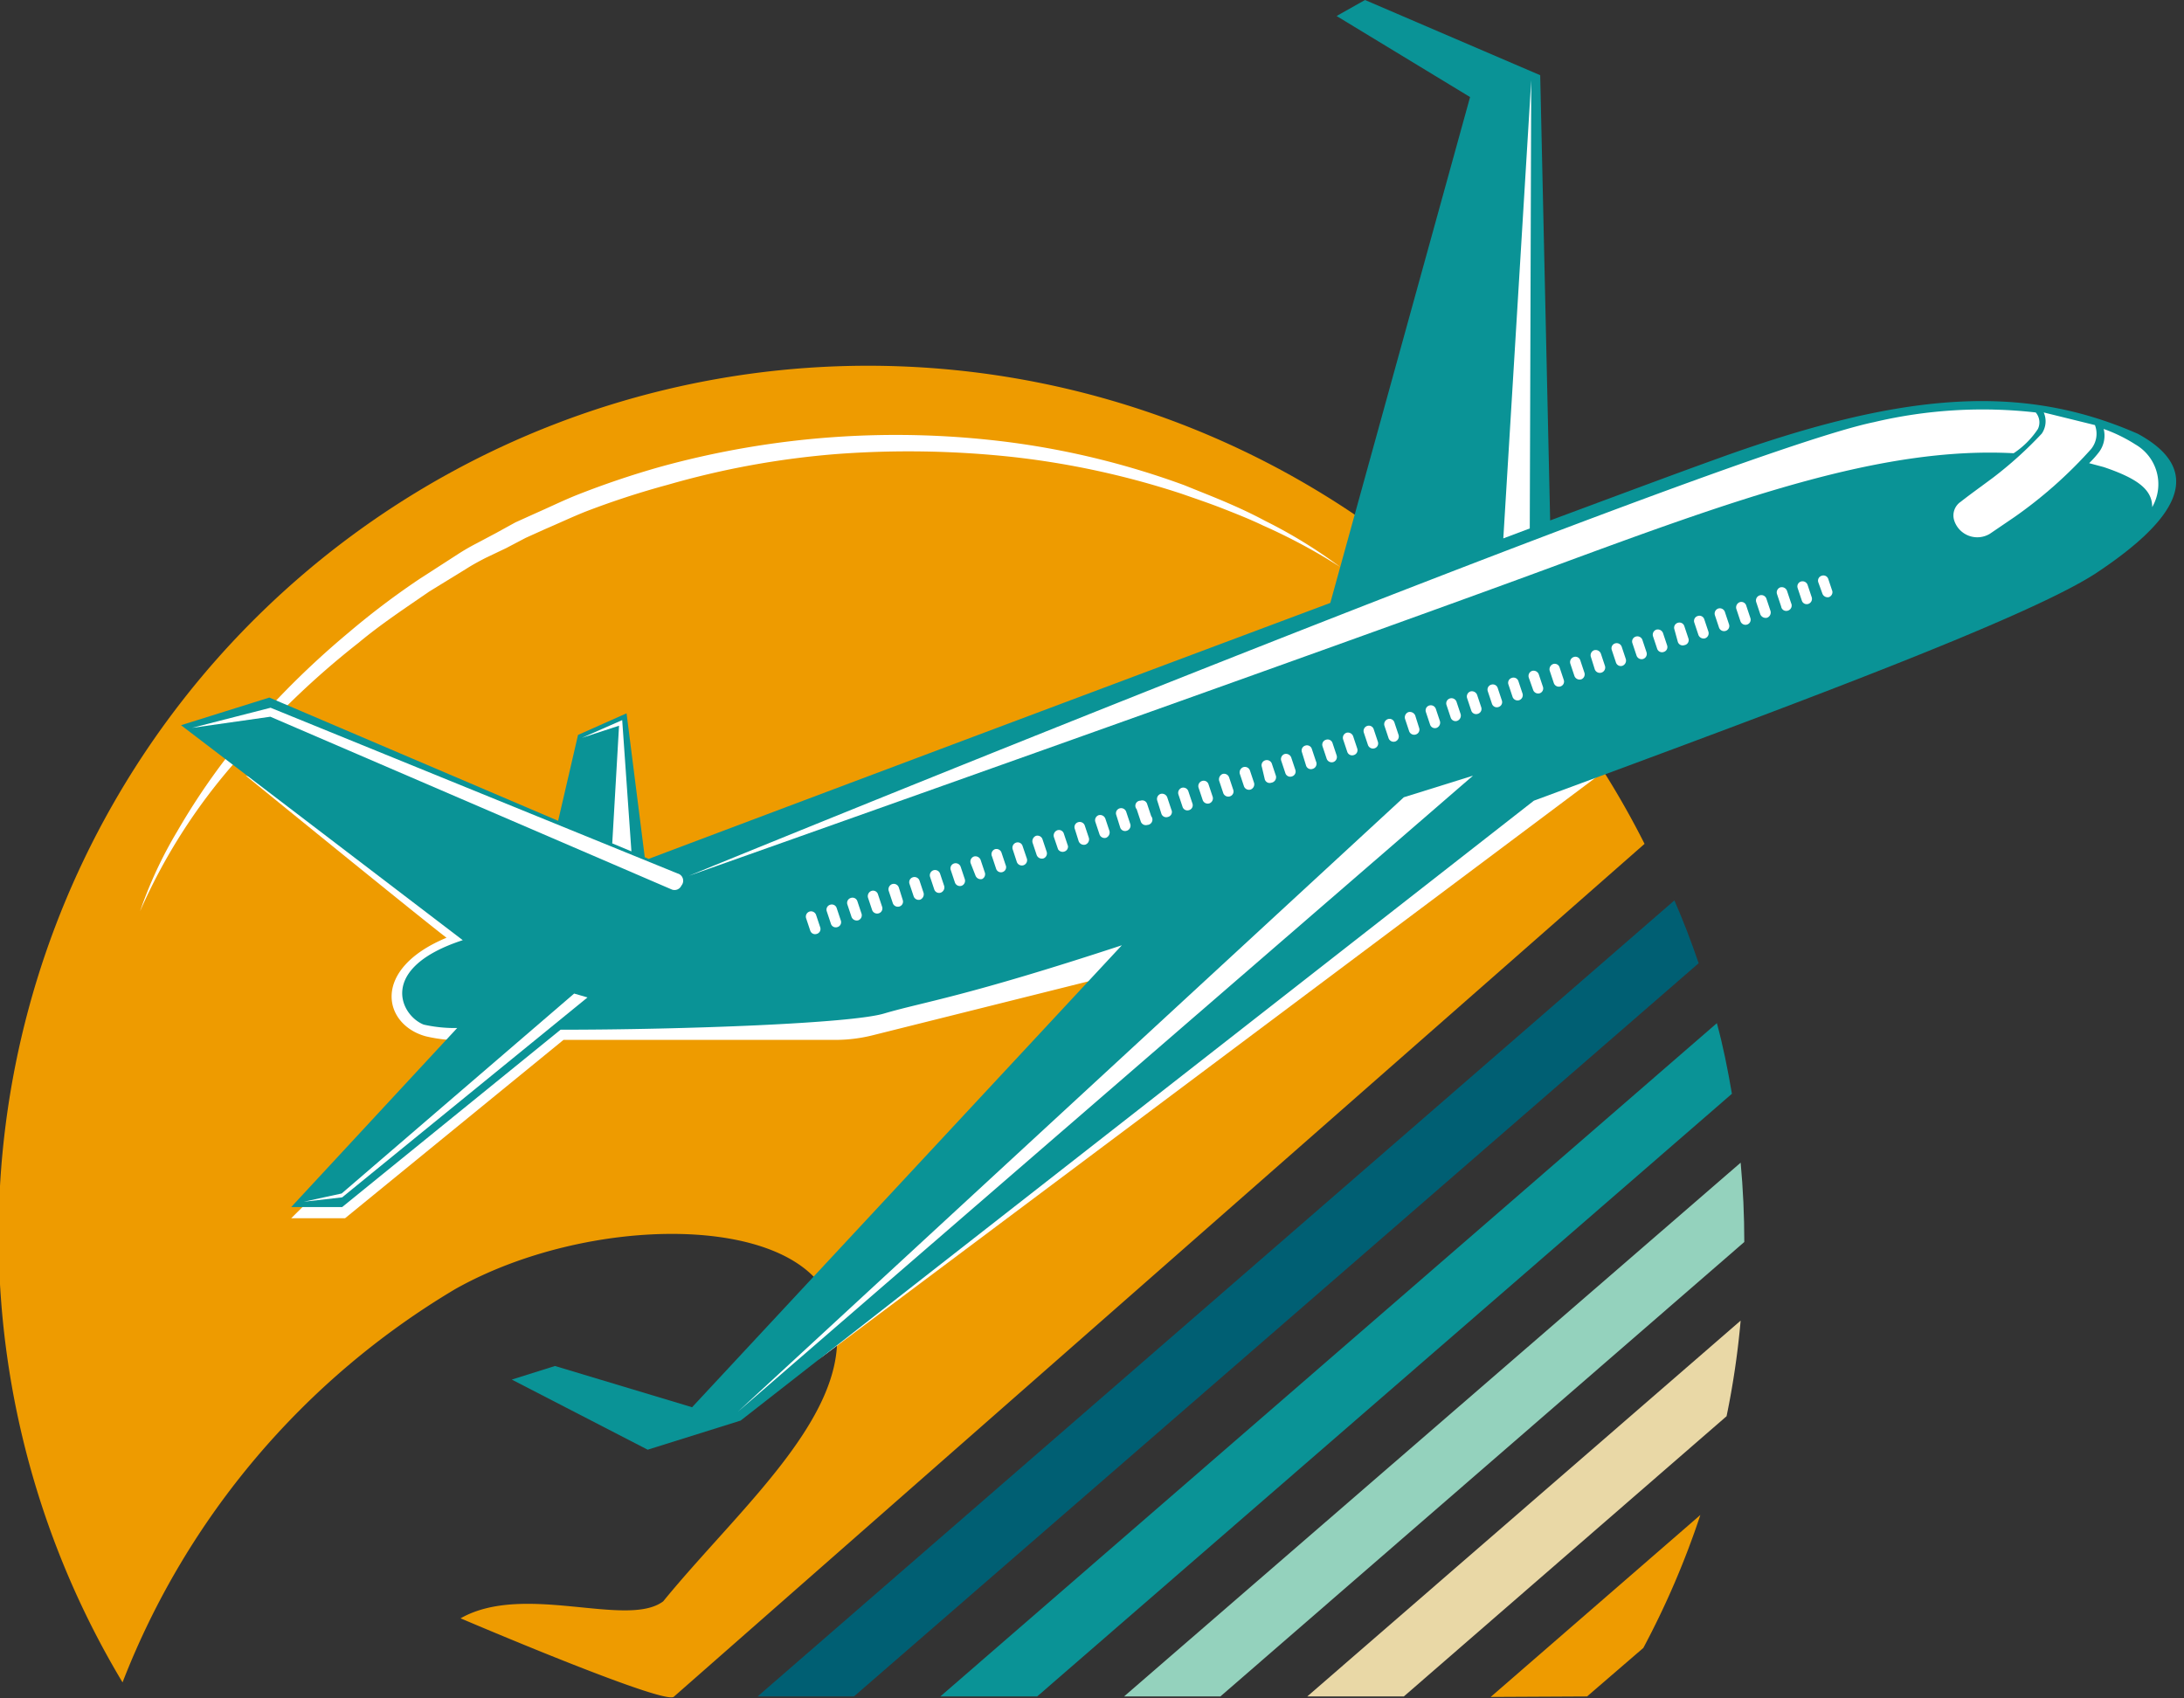 <svg id="Camada_1" data-name="Camada 1" xmlns="http://www.w3.org/2000/svg" viewBox="0 0 90 70"><rect x="0" y="0" width="90" height="70" fill="#333333" stroke="none"/><defs><style>.cls-1{fill:#ee9b00;}.cls-2{fill:#fff;}.cls-3{fill:#005f73;}.cls-4{fill:#0a9396;}.cls-5{fill:#94d2bd;}.cls-6{fill:#e9d8a6;}</style></defs><path class="cls-1" d="M18.76,53.13c5.45-3.07,14-3.17,15.47.55,1.49,4.09-3.56,8.23-6.9,12.32-1.49,1.12-5.74-.79-8.35.7,0,0,8.42,3.6,8.79,3.23l40-35.15A35.83,35.83,0,1,0,5.05,69.34,32.56,32.56,0,0,1,18.76,53.13Z"/><polygon class="cls-2" points="66.85 31.23 33.71 56.05 62.45 32.08 66.85 31.23"/><path class="cls-2" d="M46.32,40.08,36,42.66a6.36,6.36,0,0,1-1.56.2H23.22l-9,7.35H12l7.42-7.35a6.15,6.15,0,0,1-1.88-.15c-1.75-.48-2.27-2.76.86-4.06-1.3-1-8.27-6.68-8.27-6.68l1.48.39,11.48,5.2,25.7-.09Z"/><path class="cls-3" d="M35.19,69.92,70,39.7c-.3-.88-.63-1.74-1-2.59L31.22,69.92Z"/><path class="cls-4" d="M42.74,69.92,71.37,45.08c-.17-1-.37-2-.62-2.91l-32,27.75Z"/><path class="cls-5" d="M50.29,69.92,71.88,51.19v0q0-1.65-.15-3.27L46.32,69.92Z"/><path class="cls-6" d="M57.85,69.92l13.3-11.55a34.31,34.31,0,0,0,.58-3.94L53.87,69.92Z"/><path class="cls-1" d="M65.4,69.92l2.32-2a35,35,0,0,0,2.35-5.48l-8.64,7.5Z"/><path class="cls-2" d="M55.23,23.37a23.71,23.71,0,0,0-3.18-1.71c-.54-.26-1.1-.48-1.66-.7s-1.13-.41-1.7-.61a34.48,34.48,0,0,0-7-1.52,39.93,39.93,0,0,0-7.17-.12,35.12,35.12,0,0,0-7,1.27,34.58,34.58,0,0,0-3.4,1.11c-.55.22-1.1.48-1.64.71l-.82.37-.8.42L20,23c-.27.14-.53.28-.78.44l-1.53.94c-1,.69-2,1.35-2.91,2.11a34.35,34.35,0,0,0-5.16,5,23.75,23.75,0,0,0-3.85,6.07A17.55,17.55,0,0,1,7.3,34.27a27.9,27.9,0,0,1,2-3,35.25,35.25,0,0,1,5.08-5.21,32.19,32.19,0,0,1,2.91-2.2l1.55-1a9,9,0,0,1,.79-.46l.81-.43.8-.44.84-.38c.55-.24,1.1-.51,1.67-.74a36.09,36.09,0,0,1,3.46-1.17,36.54,36.54,0,0,1,14.49-1A33.52,33.52,0,0,1,48.81,20c.56.23,1.13.45,1.69.69s1.1.49,1.64.78A20.27,20.27,0,0,1,55.23,23.37Z"/><path class="cls-4" d="M88.1,17.88c-4.76-2.09-9.68-1.77-17.51,1.09-1.42.51-3.78,1.39-6.71,2.48L63.47,3.1,56.25,0,55.08.66,60.58,4,54.82,24.85c-11.76,4.4-24.57,9.22-28.09,10.55l-.16-.07-.75-5.93-2,.89L23,33.83,11.1,28.75,7.46,29.89l11.61,8.86c-3.5,1.14-2.59,3.09-1.61,3.48a5.84,5.84,0,0,0,1.38.14L12,49.75h2.1l9-7.31c5.09,0,12-.26,13.34-.67,1.63-.48,3.31-.68,9.79-2.81L28.52,58,22.87,56.3l-1.78.56,5.6,2.89,3.83-1.2L63.21,33c10.39-3.84,20.25-7.49,23.14-9.36C89.6,21.49,91,19.46,88.1,17.88Z"/><path class="cls-2" d="M75.37,24.61h0a.23.23,0,0,1-.27-.14L74.93,24a.21.21,0,0,1,.14-.27h0a.21.21,0,0,1,.27.13l.17.51A.22.22,0,0,1,75.37,24.61Z"/><path class="cls-2" d="M74.52,24.89h0a.21.21,0,0,1-.27-.14l-.17-.51a.21.21,0,0,1,.13-.27h0a.22.22,0,0,1,.28.14l.17.51A.22.22,0,0,1,74.52,24.89Z"/><path class="cls-2" d="M73.67,25.17h0A.21.21,0,0,1,73.4,25l-.17-.51a.22.22,0,0,1,.13-.28h0a.23.23,0,0,1,.28.14l.17.51A.22.22,0,0,1,73.67,25.17Z"/><path class="cls-2" d="M72.82,25.46h0a.24.24,0,0,1-.28-.14l-.17-.51a.22.22,0,0,1,.14-.27h0a.22.22,0,0,1,.28.13l.17.51A.23.23,0,0,1,72.82,25.46Z"/><path class="cls-2" d="M72,25.74h0a.22.22,0,0,1-.28-.14l-.17-.51a.23.23,0,0,1,.14-.27h0a.21.21,0,0,1,.27.14l.17.51A.21.21,0,0,1,72,25.74Z"/><path class="cls-2" d="M71.12,26h0a.22.22,0,0,1-.28-.13l-.17-.51a.22.22,0,0,1,.14-.28h0a.22.22,0,0,1,.27.14l.17.51A.21.21,0,0,1,71.12,26Z"/><path class="cls-2" d="M70.26,26.31h0a.23.23,0,0,1-.27-.14l-.17-.51a.21.21,0,0,1,.14-.27h0a.21.21,0,0,1,.27.13l.17.51A.22.22,0,0,1,70.26,26.31Z"/><path class="cls-2" d="M69.41,26.59h0a.21.21,0,0,1-.27-.14L69,25.94a.21.21,0,0,1,.14-.27h0a.21.21,0,0,1,.27.14l.17.51A.21.21,0,0,1,69.41,26.59Z"/><path class="cls-2" d="M68.56,26.87h0a.21.21,0,0,1-.27-.13l-.17-.51a.22.22,0,0,1,.14-.28h0a.23.23,0,0,1,.27.14l.17.51A.21.21,0,0,1,68.56,26.87Z"/><path class="cls-2" d="M67.71,27.16h0a.22.22,0,0,1-.27-.14l-.17-.51a.21.21,0,0,1,.13-.27h0a.22.22,0,0,1,.28.13l.17.51A.22.22,0,0,1,67.71,27.16Z"/><path class="cls-2" d="M66.86,27.44h0a.21.21,0,0,1-.27-.14l-.17-.51a.21.21,0,0,1,.13-.27h0a.22.22,0,0,1,.28.14l.17.51A.23.23,0,0,1,66.86,27.44Z"/><path class="cls-2" d="M66,27.72h0a.22.22,0,0,1-.28-.13l-.16-.51a.22.22,0,0,1,.13-.28h0a.23.23,0,0,1,.28.14l.17.51A.22.22,0,0,1,66,27.72Z"/><path class="cls-2" d="M65.16,28h0a.23.23,0,0,1-.28-.14l-.17-.51a.22.22,0,0,1,.14-.27h0a.21.21,0,0,1,.27.13l.17.51A.22.22,0,0,1,65.16,28Z"/><path class="cls-2" d="M64.31,28.29h0a.22.22,0,0,1-.28-.14l-.17-.51a.23.23,0,0,1,.14-.27h0a.21.21,0,0,1,.27.14l.17.51A.21.21,0,0,1,64.31,28.29Z"/><path class="cls-2" d="M63.46,28.57h0a.22.22,0,0,1-.28-.13L63,27.93a.22.22,0,0,1,.14-.28h0a.23.23,0,0,1,.27.14l.17.51A.21.21,0,0,1,63.46,28.57Z"/><path class="cls-2" d="M62.6,28.86h0a.22.22,0,0,1-.27-.14l-.17-.51a.21.21,0,0,1,.14-.27h0a.21.21,0,0,1,.27.13l.17.51A.22.22,0,0,1,62.6,28.86Z"/><path class="cls-2" d="M61.75,29.14h0a.21.21,0,0,1-.27-.14l-.17-.51a.21.21,0,0,1,.14-.27h0a.21.21,0,0,1,.27.14l.17.51A.21.21,0,0,1,61.75,29.14Z"/><path class="cls-2" d="M60.9,29.42h0a.21.21,0,0,1-.27-.13l-.17-.51a.22.22,0,0,1,.13-.28h0a.23.23,0,0,1,.28.14l.17.51A.21.21,0,0,1,60.9,29.42Z"/><path class="cls-2" d="M60.05,29.71h0a.21.21,0,0,1-.27-.14l-.17-.51a.21.21,0,0,1,.13-.27h0a.22.22,0,0,1,.28.13l.17.51A.23.23,0,0,1,60.05,29.71Z"/><path class="cls-2" d="M59.2,30h0a.21.21,0,0,1-.27-.14l-.17-.51a.21.21,0,0,1,.13-.27h0a.22.22,0,0,1,.28.14l.17.51A.23.23,0,0,1,59.2,30Z"/><path class="cls-2" d="M58.35,30.27h0a.22.22,0,0,1-.28-.13l-.17-.51a.23.23,0,0,1,.14-.28h0a.24.24,0,0,1,.28.14l.16.51A.21.21,0,0,1,58.35,30.27Z"/><path class="cls-2" d="M57.5,30.56h0a.22.22,0,0,1-.28-.14l-.17-.51a.22.22,0,0,1,.14-.27h0a.21.21,0,0,1,.27.13l.17.51A.22.22,0,0,1,57.5,30.56Z"/><path class="cls-2" d="M56.65,30.84h0a.22.22,0,0,1-.28-.14l-.17-.51a.22.22,0,0,1,.14-.27h0a.21.21,0,0,1,.27.14l.17.51A.21.21,0,0,1,56.65,30.84Z"/><path class="cls-2" d="M55.79,31.12h0a.21.21,0,0,1-.27-.13l-.17-.51a.22.22,0,0,1,.14-.28h0a.23.23,0,0,1,.27.14l.17.51A.21.21,0,0,1,55.79,31.12Z"/><path class="cls-2" d="M54.94,31.41h0a.22.22,0,0,1-.27-.14l-.17-.51a.21.21,0,0,1,.14-.27h0a.21.21,0,0,1,.27.13l.17.51A.22.22,0,0,1,54.94,31.41Z"/><path class="cls-2" d="M54.09,31.69h0a.21.21,0,0,1-.27-.14L53.65,31a.21.21,0,0,1,.14-.27h0a.21.21,0,0,1,.27.14l.17.51A.22.22,0,0,1,54.09,31.69Z"/><path class="cls-2" d="M53.24,32h0a.21.21,0,0,1-.27-.13l-.17-.51a.22.22,0,0,1,.13-.28h0a.23.23,0,0,1,.28.14l.17.51A.21.21,0,0,1,53.24,32Z"/><path class="cls-2" d="M52.39,32.26h0a.21.21,0,0,1-.27-.14L52,31.61a.21.21,0,0,1,.13-.27h0a.22.22,0,0,1,.28.13l.17.51A.23.23,0,0,1,52.39,32.26Z"/><path class="cls-2" d="M51.54,32.54h0a.22.22,0,0,1-.28-.14l-.17-.51a.23.23,0,0,1,.14-.27h0a.22.22,0,0,1,.28.14l.17.51A.23.23,0,0,1,51.54,32.54Z"/><path class="cls-2" d="M50.69,32.82h0a.22.22,0,0,1-.28-.13l-.17-.51a.24.24,0,0,1,.14-.28h0a.22.22,0,0,1,.27.14l.17.51A.21.21,0,0,1,50.69,32.82Z"/><path class="cls-2" d="M49.84,33.11h0a.22.22,0,0,1-.28-.14l-.17-.51a.22.22,0,0,1,.14-.27h0a.21.21,0,0,1,.27.13l.17.51A.22.22,0,0,1,49.84,33.11Z"/><path class="cls-2" d="M49,33.39h0a.21.21,0,0,1-.27-.14l-.17-.51a.22.22,0,0,1,.14-.27h0a.22.22,0,0,1,.27.14l.17.51A.21.21,0,0,1,49,33.39Z"/><path class="cls-2" d="M48.13,33.67h0a.21.21,0,0,1-.27-.13L47.69,33a.22.22,0,0,1,.14-.28h0a.23.23,0,0,1,.27.14l.17.51A.21.21,0,0,1,48.13,33.67Z"/><path class="cls-2" d="M47.28,34h0a.22.22,0,0,1-.27-.14l-.17-.51A.21.21,0,0,1,47,33h0a.21.21,0,0,1,.27.13l.17.51A.22.22,0,0,1,47.28,34Z"/><path class="cls-2" d="M46.43,34.24h0a.21.21,0,0,1-.27-.14L46,33.59a.21.21,0,0,1,.13-.27h0a.22.22,0,0,1,.28.14l.17.51A.22.22,0,0,1,46.43,34.24Z"/><path class="cls-2" d="M45.58,34.53h0a.22.22,0,0,1-.27-.14l-.17-.51a.22.22,0,0,1,.13-.28h0a.23.23,0,0,1,.28.14l.17.51A.24.24,0,0,1,45.58,34.53Z"/><path class="cls-2" d="M44.73,34.81h0a.23.23,0,0,1-.28-.14l-.16-.51a.21.21,0,0,1,.13-.27h0a.22.22,0,0,1,.28.13l.17.51A.23.23,0,0,1,44.73,34.81Z"/><path class="cls-2" d="M43.88,35.09h0A.22.22,0,0,1,43.6,35l-.17-.5a.23.23,0,0,1,.14-.28h0a.21.21,0,0,1,.27.14l.17.51A.21.21,0,0,1,43.88,35.09Z"/><path class="cls-2" d="M43,35.38h0a.23.23,0,0,1-.28-.14l-.17-.51a.24.24,0,0,1,.14-.28h0a.22.22,0,0,1,.27.14l.17.51A.22.22,0,0,1,43,35.38Z"/><path class="cls-2" d="M42.18,35.66h0a.22.22,0,0,1-.28-.14L41.73,35a.22.22,0,0,1,.14-.27h0a.21.21,0,0,1,.27.14l.17.5A.22.22,0,0,1,42.18,35.66Z"/><path class="cls-2" d="M41.32,35.94h0a.21.21,0,0,1-.27-.13l-.17-.51A.22.22,0,0,1,41,35h0a.22.22,0,0,1,.27.14l.17.51A.21.21,0,0,1,41.32,35.94Z"/><path class="cls-2" d="M40.47,36.23h0a.23.23,0,0,1-.27-.14L40,35.58a.22.22,0,0,1,.14-.28h0a.23.23,0,0,1,.27.14l.17.51A.22.22,0,0,1,40.47,36.23Z"/><path class="cls-2" d="M39.62,36.51h0a.22.22,0,0,1-.27-.14l-.17-.51a.21.21,0,0,1,.13-.27h0a.22.22,0,0,1,.28.14l.17.51A.22.22,0,0,1,39.62,36.51Z"/><path class="cls-2" d="M38.77,36.79h0a.21.21,0,0,1-.27-.13l-.17-.51a.22.22,0,0,1,.13-.28h0a.22.22,0,0,1,.28.14l.17.51A.23.23,0,0,1,38.77,36.79Z"/><path class="cls-2" d="M37.92,37.08h0a.22.22,0,0,1-.27-.14l-.17-.51a.21.21,0,0,1,.13-.27h0a.22.22,0,0,1,.28.13l.17.51A.24.24,0,0,1,37.92,37.08Z"/><path class="cls-2" d="M37.07,37.36h0a.22.22,0,0,1-.28-.14l-.17-.51a.23.23,0,0,1,.14-.27h0a.22.22,0,0,1,.28.14l.16.51A.21.21,0,0,1,37.07,37.36Z"/><path class="cls-2" d="M36.22,37.64h0a.22.22,0,0,1-.28-.13L35.77,37a.23.23,0,0,1,.14-.28h0a.21.21,0,0,1,.27.14l.17.51A.21.21,0,0,1,36.22,37.64Z"/><path class="cls-2" d="M35.37,37.93h0a.23.23,0,0,1-.28-.14l-.17-.51a.21.21,0,0,1,.14-.27h0a.21.21,0,0,1,.27.13l.17.51A.22.22,0,0,1,35.37,37.93Z"/><path class="cls-2" d="M34.51,38.21h0a.21.21,0,0,1-.27-.14l-.17-.51a.21.21,0,0,1,.14-.27h0a.21.21,0,0,1,.27.14l.17.51A.21.21,0,0,1,34.51,38.21Z"/><path class="cls-2" d="M33.66,38.49h0a.21.21,0,0,1-.27-.13l-.17-.51a.22.22,0,0,1,.14-.28h0a.22.22,0,0,1,.27.14l.17.51A.21.21,0,0,1,33.66,38.49Z"/><path class="cls-2" d="M86.33,17.52,84.22,17a.9.9,0,0,1-.08.87,16.23,16.23,0,0,1-2,1.81c-.51.38-1,.73-1.34,1a.68.68,0,0,0-.27.77v0A1,1,0,0,0,82,22l1-.68h0l0,0h0a18.35,18.35,0,0,0,3.17-2.81A1,1,0,0,0,86.33,17.52Z"/><polygon class="cls-2" points="23.66 40.95 14.08 49.19 12.52 49.53 14.1 49.35 24.21 41.11 23.66 40.95"/><path class="cls-2" d="M27.92,36,11.15,29.17,7.91,30l3.23-.46,16.54,7.12a.31.31,0,0,0,.4-.16h0A.31.31,0,0,0,27.92,36Z"/><path class="cls-2" d="M83.89,17a19.45,19.45,0,0,0-6.67.4C70.84,18.71,28.38,36.1,28.38,36.1S54.8,26.75,63.9,23.39c7.56-2.79,13.59-5,19.08-4.71a3.51,3.51,0,0,0,1-1A.63.63,0,0,0,83.89,17Z"/><path class="cls-2" d="M88,18.32a6.36,6.36,0,0,0-1.31-.64,1.13,1.13,0,0,1-.19.95,4,4,0,0,1-.41.46l.6.16c1.42.48,2,.94,2,1.65A1.89,1.89,0,0,0,88,18.32Z"/><polygon class="cls-2" points="63.1 3.31 61.95 22.19 63.04 21.78 63.1 3.31"/><polygon class="cls-2" points="60.7 31.97 30.4 58.19 57.85 32.86 60.7 31.97"/><polygon class="cls-2" points="25.64 29.68 23.98 30.41 25.51 29.91 25.23 34.76 26.02 35.09 25.64 29.68"/></svg>